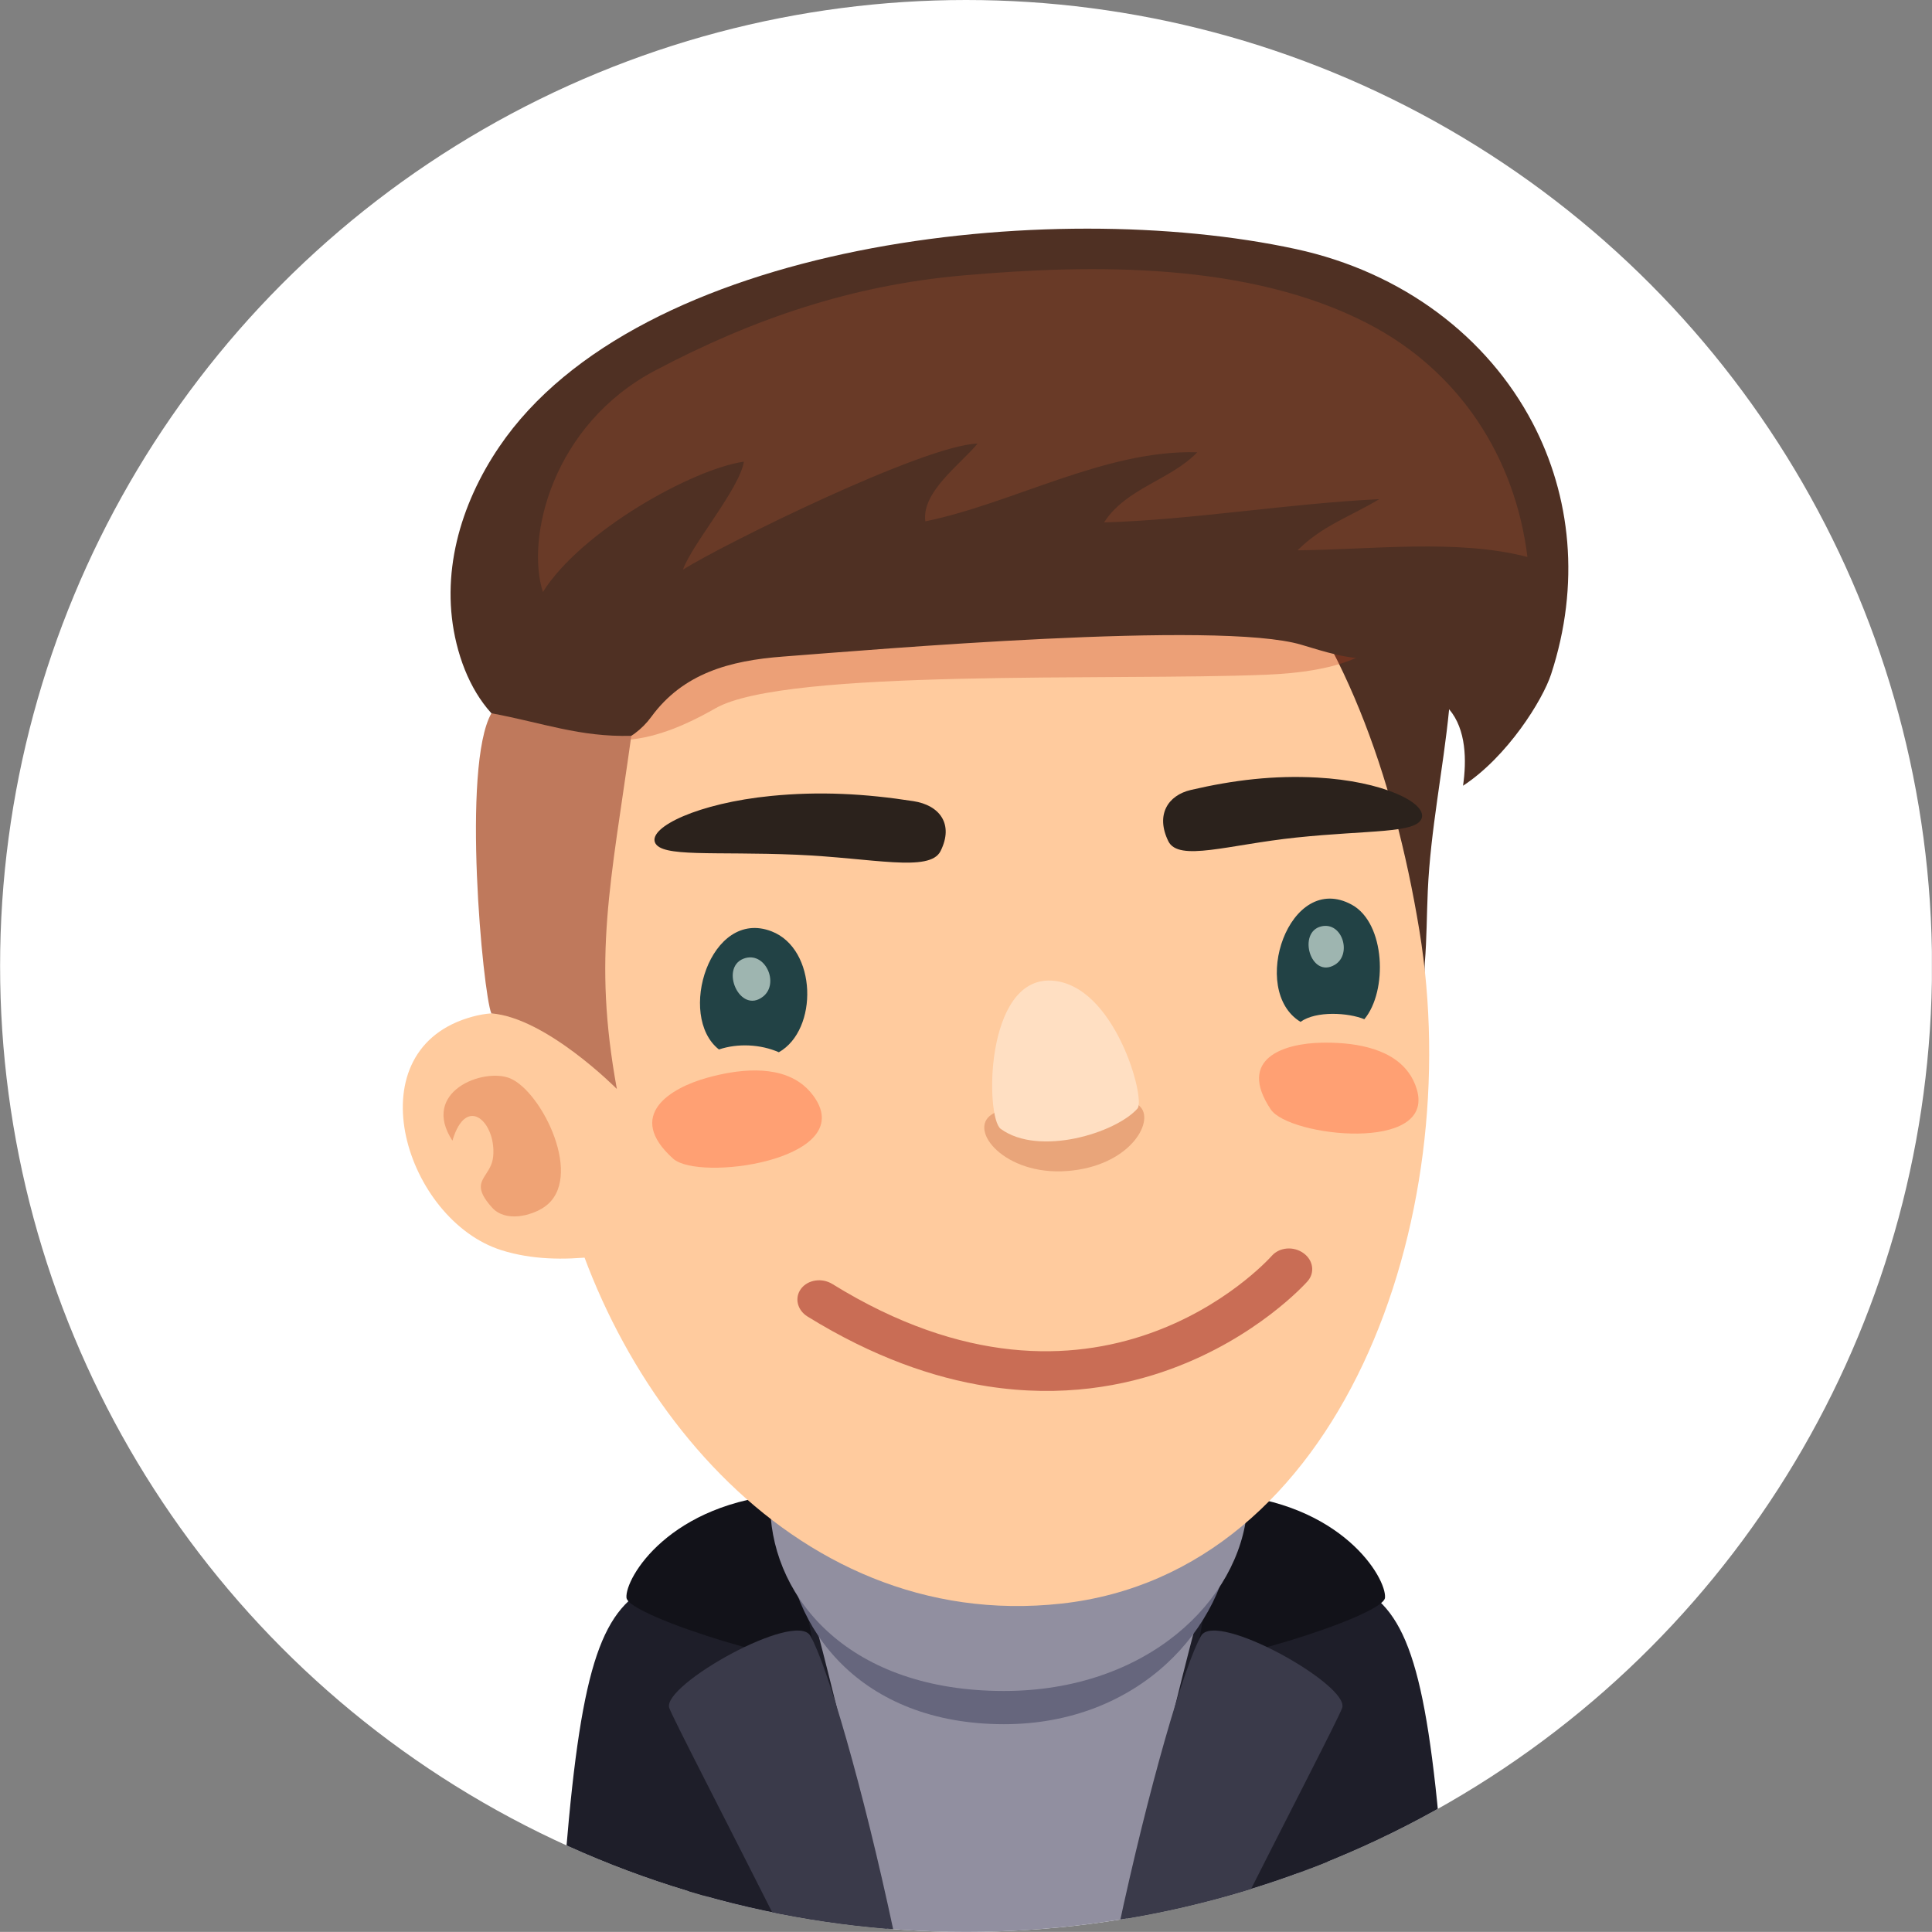 <?xml version="1.0" encoding="iso-8859-1"?>
<!-- Generator: Adobe Illustrator 16.0.0, SVG Export Plug-In . SVG Version: 6.00 Build 0)  -->
<!DOCTYPE svg PUBLIC "-//W3C//DTD SVG 1.1//EN" "http://www.w3.org/Graphics/SVG/1.1/DTD/svg11.dtd">
<svg version="1.1" xmlns="http://www.w3.org/2000/svg" xmlns:xlink="http://www.w3.org/1999/xlink" x="0px" y="0px"
	 width="66.003px" height="66px" viewBox="0 0 66.003 66" style="enable-background:new 0 0 66.003 66;" xml:space="preserve">
<rect x="0" y="0" width="66.003" height="66" fill="#808080" stroke="none"/>
<g id="Layer_70">
	<g>
		<defs>
			<circle id="SVGID_1_" cx="33.003" cy="33" r="33"/>
		</defs>
		<clipPath id="SVGID_2_">
			<use xlink:href="#SVGID_1_"  style="overflow:visible;"/>
		</clipPath>
		<rect style="clip-path:url(#SVGID_2_);fill:#FFFFFF;" width="65.999" height="66"/>
		<path style="clip-path:url(#SVGID_2_);fill:#1E1E29;" d="M46.828,54.46c0,0-3.357,3.526-3.358,3.523
			c0.452,0.92,0.783,4.403,1.027,8.017h4.958C48.938,58.193,48.369,55.579,46.828,54.46z"/>
		<path style="clip-path:url(#SVGID_2_);fill:#1E1E29;" d="M21.761,54.46c-1.541,1.119-2.109,3.733-2.627,11.54h4.957
			c0.244-3.613,0.575-7.097,1.027-8.017C25.117,57.986,21.761,54.46,21.761,54.46z"/>
		<path style="clip-path:url(#SVGID_2_);fill:#918FA0;" d="M42.089,52.255c-4.893-2.627-12.025-1.722-15.277,0.393
			c-4.09,2.659-3.608,6.916-2.584,13.353h20.176C45.524,59.707,46.093,54.405,42.089,52.255z"/>
		<path style="clip-path:url(#SVGID_2_);fill:#1E1E29;" d="M22.091,54.486c-0.315,0.821,0.801,6.307,1.688,11.514h6.543
			c-1.091-5.225-2.423-10.699-3.495-14.187C26.826,51.813,22.503,53.413,22.091,54.486z"/>
		<path style="clip-path:url(#SVGID_2_);fill:#121219;" d="M21.402,54.582c0.056,0.664,6.614,2.628,6.448,1.966
			c-0.166-0.663-0.908-5.51-0.908-5.51C22.865,51.319,21.347,53.919,21.402,54.582z"/>
		<path style="clip-path:url(#SVGID_2_);fill:#3A3A4A;" d="M22.865,58.351c0.125,0.351,1.882,3.736,3.855,7.649h3.813
			c-1.063-4.989-2.29-9.153-2.849-10.115C27.175,55.007,22.589,57.577,22.865,58.351z"/>
		<path style="clip-path:url(#SVGID_2_);fill:#1E1E29;" d="M46.628,54.486c-0.412-1.073-4.735-2.673-4.735-2.673
			c-1.073,3.487-2.405,8.962-3.495,14.187h6.543C45.827,60.793,46.943,55.308,46.628,54.486z"/>
		<path style="clip-path:url(#SVGID_2_);fill:#121219;" d="M41.776,51.038c0,0-0.743,4.847-0.909,5.51
			c-0.166,0.662,6.394-1.302,6.449-1.966C47.371,53.919,45.854,51.319,41.776,51.038z"/>
		<path style="clip-path:url(#SVGID_2_);fill:#3A3A4A;" d="M41.033,55.885c-0.558,0.962-1.785,5.126-2.849,10.115h3.813
			c1.974-3.913,3.73-7.299,3.855-7.649C46.13,57.577,41.543,55.007,41.033,55.885z"/>
		<path style="clip-path:url(#SVGID_2_);fill:#66667D;" d="M33.527,45.79c-9.076,0-9.053,13.114,0.777,13.114
			C43.494,58.904,46.151,45.79,33.527,45.79z"/>
		<path style="clip-path:url(#SVGID_2_);fill:#918FA0;" d="M33.465,45.351c-9.685,0-9.66,12.418,0.829,12.418
			C44.1,57.769,46.935,45.351,33.465,45.351z"/>
		<path style="clip-path:url(#SVGID_2_);fill:#4F3023;" d="M44.259,8.506c-8.372-1.809-22.444-0.263-27.205,6.76
			c-1.343,1.98-2.032,4.381-1.458,6.721c0.612,2.492,2.412,4.145,5.165,3.338c1.433-0.42,2.361-0.281,3.795,0.2
			c1.507,0.503,2.909,1.309,4.457,1.688c2.477,0.604,5.083,0.3,7.558,0.826c1.635,0.349,3.165,1.442,4.49,2.379
			c1.092,0.772,2.212,1.494,3.021,2.561c0.548,0.723,1.1,1.612,1.955,1.999c0.616,0.277,1.979,0.778,2.434,0.075
			c0.279-0.432,0.164-1.655,0.206-2.164c0.066-0.815,0.064-1.636,0.101-2.452c0.093-2.095,0.524-4.133,0.729-6.207
			c0.589,0.693,0.598,1.757,0.475,2.613c1.515-0.99,2.72-2.926,3.008-3.808c1.005-3.074,0.679-6.089-0.634-8.591
			C50.819,11.522,47.938,9.3,44.259,8.506z"/>
		<path style="clip-path:url(#SVGID_2_);fill:#FFCB9E;" d="M30.158,14.863c-7.931,1.869-13.116,13.579-11.23,24.302
			c1.412,8.032,7.984,16.649,17.339,15.618c9.544-1.054,13.846-13.109,12.224-22.992C46.728,21.049,41.267,12.247,30.158,14.863z"/>
		<path style="opacity:0.3;clip-path:url(#SVGID_2_);fill:#BF3C1B;" d="M40.769,16.416c-3.125-0.778-6.339-1.152-9.569-1.082
			c-2.867,0.063-5.983,0.027-8.607,1.304c-1.441,0.703-3.209,1.655-3.696,3.254c-0.4,1.309-0.866,3.039-0.103,4.144
			c1.62,2.341,4.548,0.788,5.653,0.159c2.404-1.366,13.583-0.932,18.781-1.143c2.161-0.088,5.268-0.584,4.259-3.467
			C46.689,17.31,42.832,16.931,40.769,16.416z"/>
		<path style="clip-path:url(#SVGID_2_);fill:#FFCB9E;" d="M15.965,34.784c-3.883,1.232-2.086,6.899,1.165,7.926
			c1.041,0.328,2.135,0.336,3.183,0.222c0.019-0.033,0.039-0.065,0.06-0.101c0.44-0.763-0.379-4.913-0.649-5.689
			C19.042,35.184,17.829,34.19,15.965,34.784z"/>
		<path style="opacity:0.3;clip-path:url(#SVGID_2_);fill:#C94614;" d="M17.424,36.838c-0.898-0.371-3.07,0.446-1.968,2.13
			c0.482-1.619,1.497-0.608,1.393,0.532c-0.07,0.767-0.889,0.808-0.038,1.755c0.461,0.512,1.345,0.281,1.783-0.019
			C19.987,40.28,18.519,37.292,17.424,36.838z"/>
		<path style="clip-path:url(#SVGID_2_);fill:#4F3023;" d="M44.69,12.255c-0.577-0.517-1.259-0.93-2.002-1.254
			c-1.885-0.823-4.161-1.074-6.086-0.989c-1.609,0.07-3.211-0.213-4.836-0.141c-1.777,0.081-3.542,0.351-5.28,0.712
			c-2.031,0.423-4.184,1.009-5.973,2.071c-1.56,0.926-2.113,2.984-2.789,4.555c-0.305,0.709-0.225,1.658-0.24,2.407
			c-0.025,1.316-0.009,2.716,0.104,4.025c0.203,2.354,3.389,2.594,4.659,0.852c1.087-1.49,2.679-1.926,4.507-2.063
			c3.027-0.229,14.882-1.25,17.706-0.403c1.55,0.465,3.613,1.179,3.824-1.266c0.115-1.335-0.484-3.041-0.975-4.288
			C46.712,14.948,45.942,13.379,44.69,12.255z"/>
		<path style="clip-path:url(#SVGID_2_);fill:#693A27;" d="M46.729,11.054c-4.074-2.107-9.413-2.032-13.83-1.644
			c-3.772,0.33-7.154,1.469-10.531,3.255c-3.487,1.848-4.417,5.693-3.821,7.561c1.299-2.076,5.097-4.198,6.866-4.454
			c-0.148,0.927-1.769,2.812-2.081,3.688c1.398-0.876,8.246-4.256,10.065-4.306c-0.582,0.711-1.919,1.648-1.785,2.657
			c2.993-0.613,6.174-2.458,9.29-2.359c-0.92,0.954-2.432,1.221-3.184,2.396c2.999-0.088,6.297-0.646,9.402-0.795
			c-1.004,0.604-1.944,0.901-2.791,1.747c2.472-0.019,5.466-0.397,7.852,0.228C51.765,15.63,49.865,12.676,46.729,11.054z"/>
		<path style="clip-path:url(#SVGID_2_);fill:#BF795C;" d="M16.789,24.367c-1.028,1.796-0.292,9.563-0.004,10.253
			c1.882,0.147,4.289,2.583,4.289,2.583c-0.827-4.524-0.213-6.995,0.494-12.065C19.805,25.185,18.551,24.696,16.789,24.367z"/>
		<path style="clip-path:url(#SVGID_2_);fill:#FFA073;" d="M48.113,36.631c-0.655-0.888-2.004-1.028-2.965-1.009
			c-1.255,0.023-2.907,0.522-1.735,2.279c0.625,0.936,5.64,1.494,4.989-0.686C48.336,36.991,48.238,36.798,48.113,36.631z"/>
		<path style="clip-path:url(#SVGID_2_);fill:#FFA073;" d="M27.444,37.073c-0.896-0.731-2.306-0.525-3.277-0.256
			c-1.269,0.35-2.818,1.287-1.171,2.766c0.879,0.789,6.122,0.055,4.895-1.991C27.765,37.381,27.613,37.211,27.444,37.073z"/>
		<path style="clip-path:url(#SVGID_2_);fill:#224245;" d="M26.358,31.817c-2.093-0.808-3.247,2.897-1.797,4.036
			c0.647-0.217,1.424-0.178,2.047,0.095C27.963,35.181,27.917,32.419,26.358,31.817z"/>
		<path style="opacity:0.3;clip-path:url(#SVGID_2_);fill:#B54D26;" d="M36.402,38.011c-1.203,0.062-1.7-0.469-2.524,0.064
			c-0.821,0.532,0.444,2.091,2.572,1.931c2.118-0.157,2.983-1.651,2.521-2.178C38.434,37.217,37.736,37.944,36.402,38.011z"/>
		<path style="clip-path:url(#SVGID_2_);fill:#FFDFC2;" d="M35.912,33.5c-2.27-0.108-2.255,4.678-1.723,5.067
			c1.308,0.951,3.93,0.14,4.67-0.695C39.151,37.543,38.077,33.604,35.912,33.5z"/>
		<path style="clip-path:url(#SVGID_2_);fill:#224245;" d="M46.184,30.909c-2.143-1.176-3.525,2.926-1.754,4.001
			c0.533-0.385,1.638-0.315,2.18-0.09C47.413,33.859,47.333,31.54,46.184,30.909z"/>
		<path style="opacity:0.7;clip-path:url(#SVGID_2_);fill:#D4E6DD;" d="M25.402,32.751c-0.823,0.316-0.125,1.917,0.666,1.295
			C26.642,33.595,26.136,32.471,25.402,32.751z"/>
		<path style="opacity:0.7;clip-path:url(#SVGID_2_);fill:#D4E6DD;" d="M45.135,31.649c-0.819,0.197-0.361,1.803,0.467,1.311
			C46.198,32.605,45.861,31.474,45.135,31.649z"/>
		<path style="clip-path:url(#SVGID_2_);fill:#2B221C;" d="M31.206,27.37c-1.649-0.257-3.206-0.342-4.867-0.178
			c-2.5,0.248-4.167,1.066-3.964,1.586c0.203,0.521,2.014,0.303,4.841,0.422c2.604,0.111,4.548,0.613,4.916-0.124
			C32.595,28.148,32.095,27.507,31.206,27.37z"/>
		<path style="clip-path:url(#SVGID_2_);fill:#2B221C;" d="M45.002,26.564c-1.48-0.081-2.861,0.084-4.318,0.423
			c-0.785,0.183-1.211,0.848-0.771,1.75c0.348,0.715,2.06,0.118,4.37-0.124c2.509-0.263,4.122-0.136,4.288-0.665
			C48.736,27.419,47.229,26.685,45.002,26.564z"/>
		<path style="opacity:0.5;clip-path:url(#SVGID_2_);fill:#94110C;" d="M44.529,42.81c-0.338-0.243-0.817-0.201-1.076,0.088
			c-0.243,0.271-6.016,6.535-15.02,0.966c-0.356-0.217-0.831-0.146-1.065,0.161c-0.233,0.307-0.134,0.734,0.22,0.952
			c2.234,1.381,4.302,2.095,6.146,2.383c2.555,0.399,4.688-0.011,6.268-0.591c2.938-1.074,4.601-2.92,4.668-2.997
			C44.929,43.479,44.866,43.049,44.529,42.81z"/>
	</g>
</g>
<g id="Layer_1">
</g>
</svg>

